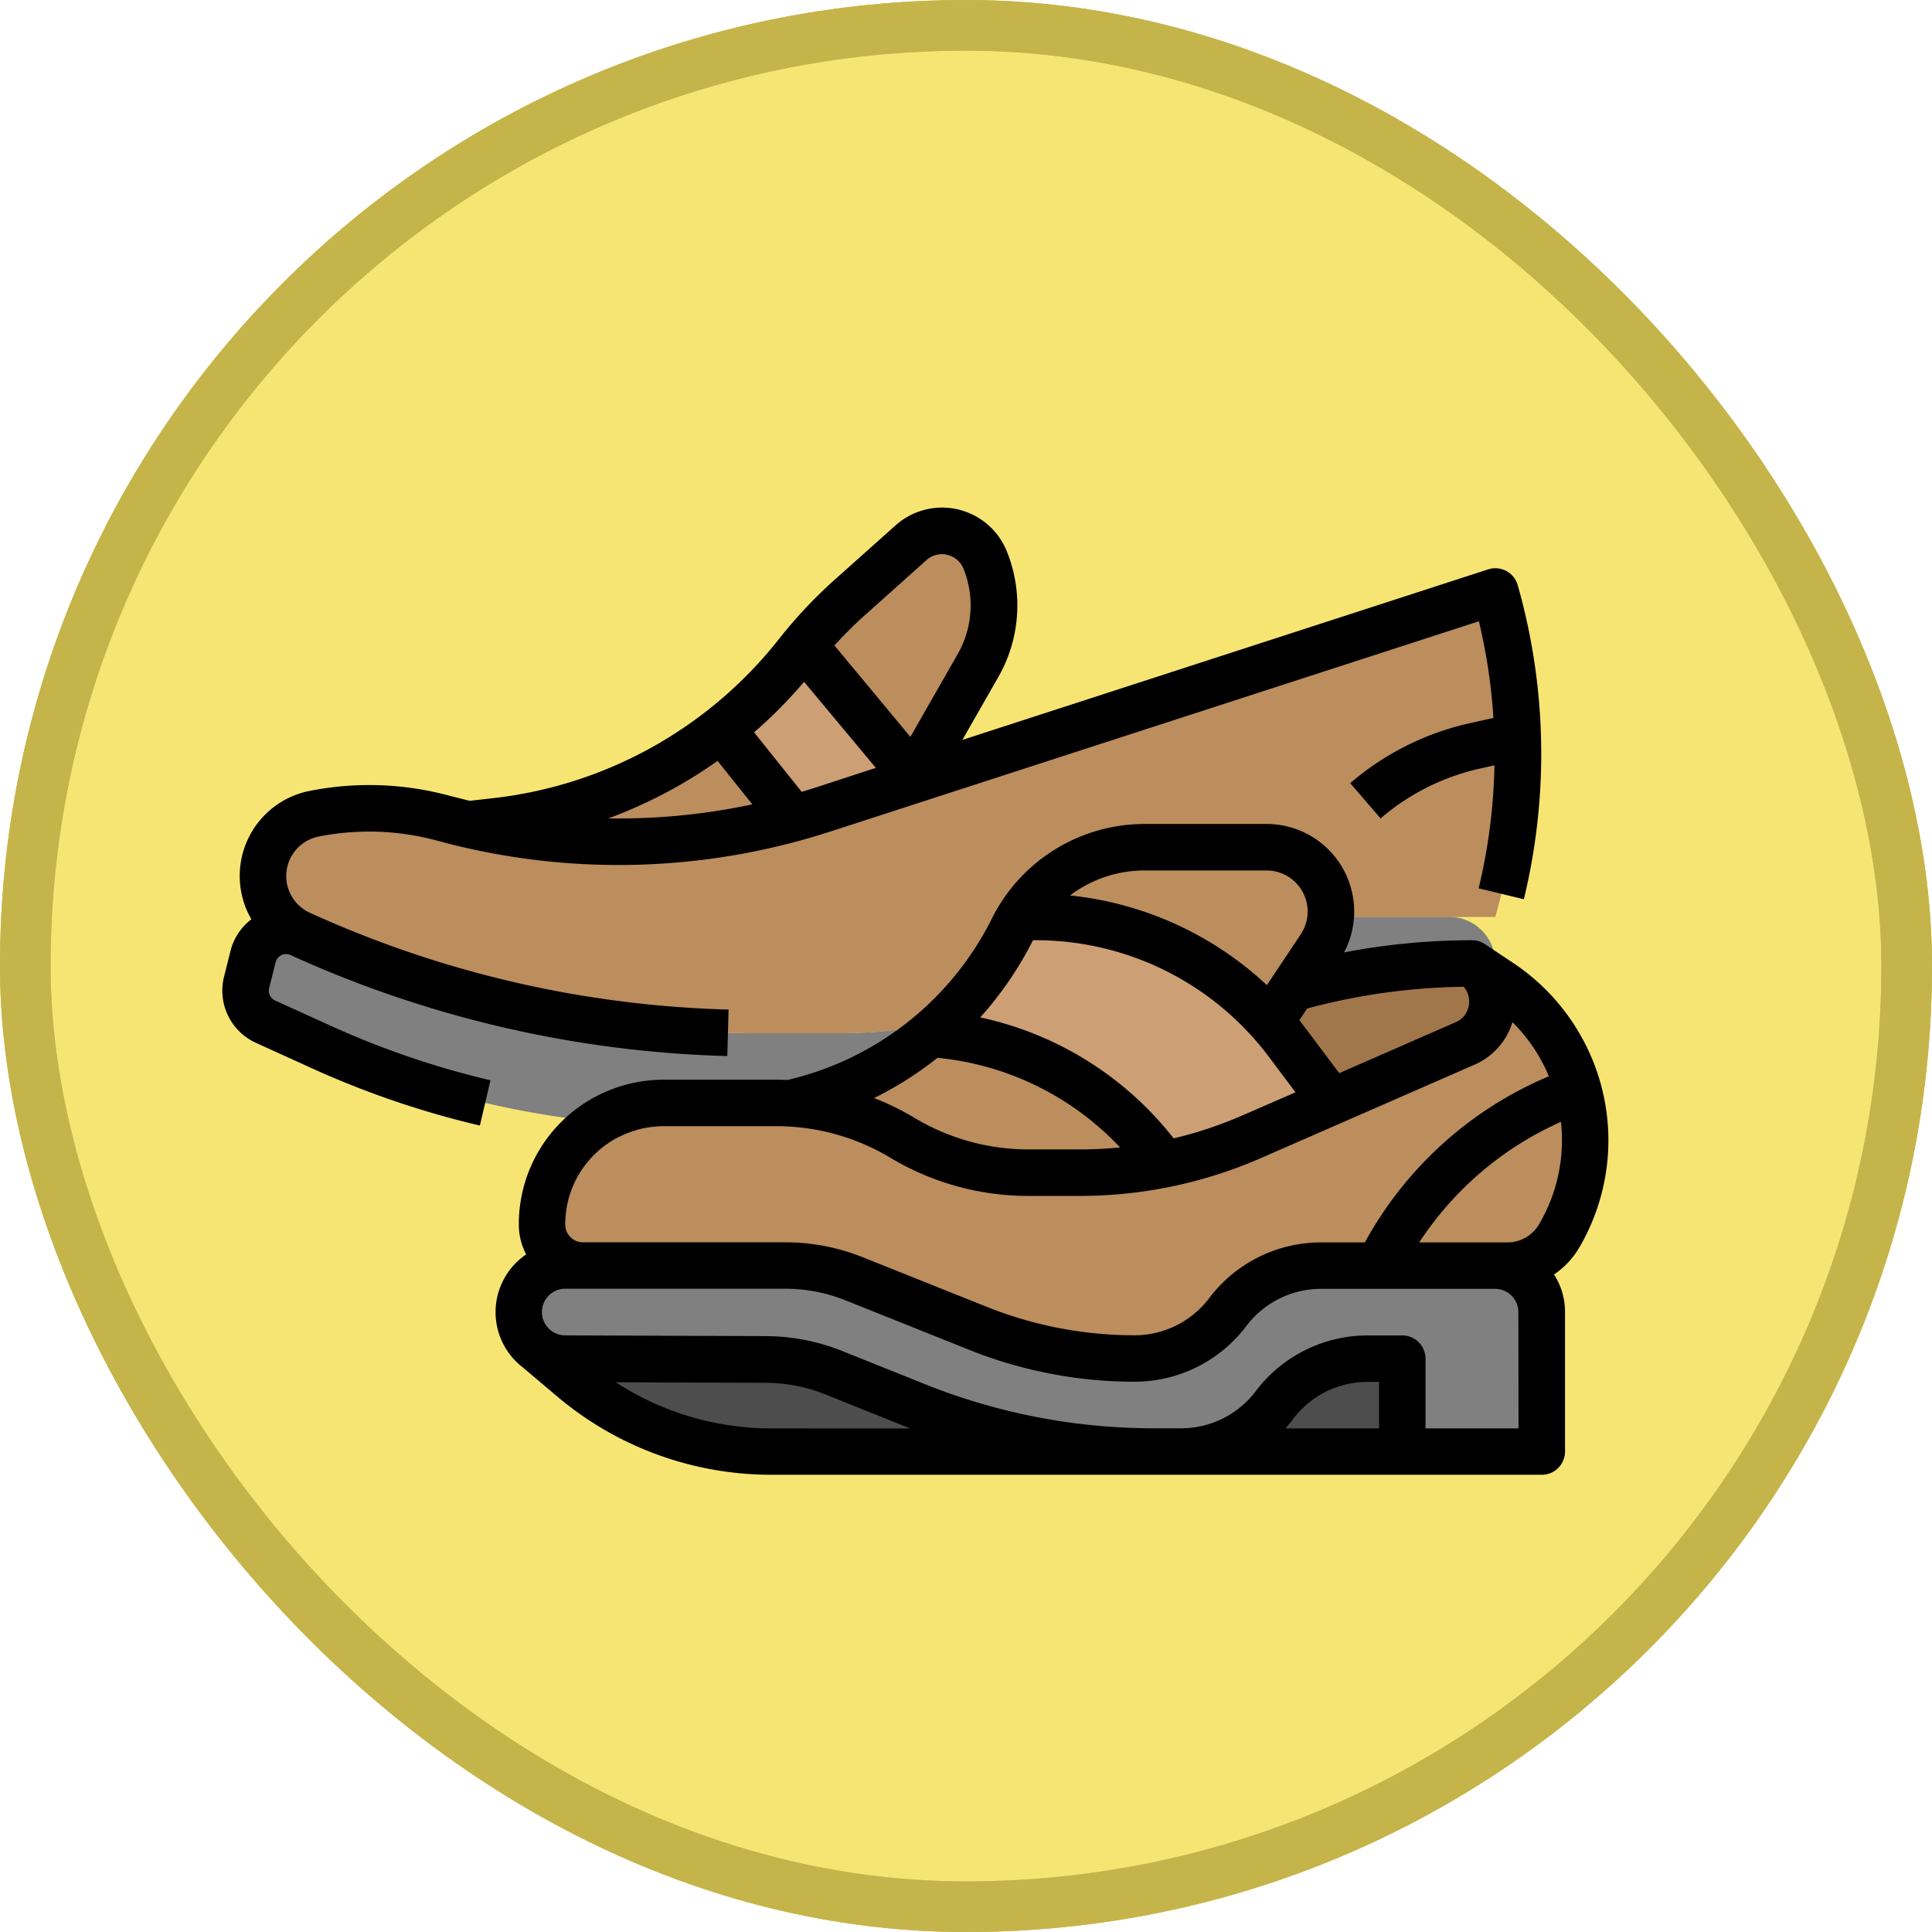 <svg xmlns="http://www.w3.org/2000/svg" width="76.345" height="76.344" viewBox="0 0 76.345 76.344">
  <g id="Grupo_1111311" data-name="Grupo 1111311" transform="translate(-1025.037 -3092.655)">
    <g id="Grupo_1098742" data-name="Grupo 1098742" transform="translate(1025.482 3093.101)">
      <g id="Rectángulo_400898" data-name="Rectángulo 400898" transform="translate(-0.445 -0.445)" fill="#f6e15c" stroke="#c5b44a" stroke-width="2" opacity="0.859">
        <rect width="76.345" height="76.345" rx="38.172" stroke="none"/>
        <rect x="1" y="1" width="74.345" height="74.345" rx="37.172" fill="none"/>
      </g>
      <g id="Rectángulo_400907" data-name="Rectángulo 400907" transform="translate(-0.446 -0.445)" fill="none" stroke="#c5b44a" stroke-width="2">
        <rect width="76.345" height="76.345" rx="38.172" stroke="none"/>
        <rect x="1" y="1" width="74.345" height="74.345" rx="37.172" fill="none"/>
      </g>
    </g>
    <g id="Fill_out_line" data-name="Fill out line" transform="translate(1015.811 3021.561)">
      <path id="Trazado_900271" data-name="Trazado 900271" d="M75.4,233.837v6.431H62.534v-3.675a34.815,34.815,0,0,1-15.566,3.675H43.432a34.846,34.846,0,0,1-14.4-3.12l-2.221-1.009a1.347,1.347,0,0,1-.749-1.553l.255-1.017a1.344,1.344,0,0,1,1.864-.9A43.782,43.782,0,0,0,46.3,236.593h3.242a18.02,18.02,0,0,0,1.881-.1,18.236,18.236,0,0,0,6.982-2.2,18.245,18.245,0,0,1,8.863-2.3h6.3A1.837,1.837,0,0,1,75.4,233.837Z" transform="translate(-7.083 -124.671)" fill="gray"/>
      <path id="Trazado_900272" data-name="Trazado 900272" d="M123.363,102.1a4.817,4.817,0,0,1-.634,2.389l-1.747,3.057-.775,1.356-3.675,6.431-6.431-2.756-7.511-1.818,1.1-.124q.734-.081,1.454-.223a17.582,17.582,0,0,0,10.434-6.391c.091-.115.183-.23.278-.342a17.374,17.374,0,0,1,1.831-1.9l2.4-2.149a1.837,1.837,0,0,1,2.931.687A4.817,4.817,0,0,1,123.363,102.1Z" transform="translate(-74.862 -7.083)" fill="#bc8d5d"/>
      <path id="Trazado_900273" data-name="Trazado 900273" d="M202.049,149.255l-5.512.919-1.608-2.01-5.069-6.337a17.626,17.626,0,0,0,2.965-2.965c.091-.115.183-.23.278-.342l4.352,5.223Z" transform="translate(-152.11 -41.926)" fill="#cc9f74"/>
      <path id="Trazado_900274" data-name="Trazado 900274" d="M81.59,126.431c0,.077,0,.154,0,.231a23.375,23.375,0,0,1-.9,6.2H72.557c-.323,0-.644.008-.966.026a18.231,18.231,0,0,0-7.9,2.27,18.216,18.216,0,0,1-6.982,2.2,18.008,18.008,0,0,1-1.881.1H51.589a43.784,43.784,0,0,1-18.119-3.925,2.51,2.51,0,0,1,.547-4.747,11.135,11.135,0,0,1,5.109.176,26.318,26.318,0,0,0,15.038-.356L80.69,120a23.347,23.347,0,0,1,.843,4.792Q81.59,125.61,81.59,126.431Z" transform="translate(-12.377 -25.533)" fill="#bc8d5d"/>
      <rect id="Rectángulo_404512" data-name="Rectángulo 404512" width="8.268" height="3.675" transform="translate(56.37 124.784)" fill="#4d4d4d"/>
      <path id="Trazado_900275" data-name="Trazado 900275" d="M149.674,384.973H135.757a12.175,12.175,0,0,1-7.86-2.877l-1.358-1.148h23.595Z" transform="translate(-96.06 -256.514)" fill="#4d4d4d"/>
      <path id="Trazado_900276" data-name="Trazado 900276" d="M341.78,248h0a25.974,25.974,0,0,0-10.549,2.239L328,251.675l7.35,2.756,8.268-.919.115-.461A4.7,4.7,0,0,0,341.78,248Z" transform="translate(-274.386 -138.833)" fill="#a1764a"/>
      <path id="Trazado_900277" data-name="Trazado 900277" d="M199.561,210.545a2.526,2.526,0,0,1-.427,1.408l-1.966,2.949-2.94,4.409-1.034,1.551H180.446a12.164,12.164,0,0,1-5.433-1.282l-1.382-.691,3.8-.622a13.054,13.054,0,0,0,9.564-7.044q.119-.239.261-.466A5.83,5.83,0,0,1,192.2,208h4.815a2.543,2.543,0,0,1,2.542,2.544Z" transform="translate(-137.743 -103.427)" fill="#bc8d5d"/>
      <path id="Trazado_900278" data-name="Trazado 900278" d="M169.214,254.99a7.493,7.493,0,0,1-1.027,3.787,2.359,2.359,0,0,1-2.035,1.166h-7.376a4.594,4.594,0,0,0-3.675,1.837,4.59,4.59,0,0,1-3.675,1.837,16.67,16.67,0,0,1-6.2-1.194l-4.887-1.954a7.332,7.332,0,0,0-2.73-.526H129.62a1.621,1.621,0,0,1-1.62-1.62,4.81,4.81,0,0,1,2.66-4.3,4.733,4.733,0,0,1,1.046-.379,4.817,4.817,0,0,1,1.1-.129h4.454a9.671,9.671,0,0,1,4.974,1.378,9.687,9.687,0,0,0,4.976,1.379h2.023a17.057,17.057,0,0,0,6.834-1.429l8.4-3.674a1.81,1.81,0,0,0,.279-3.165l1.128.752a7.5,7.5,0,0,1,2.518,2.828q.138.269.251.547A7.507,7.507,0,0,1,169.214,254.99Z" transform="translate(-97.354 -138.833)" fill="#bc8d5d"/>
      <path id="Trazado_900279" data-name="Trazado 900279" d="M277.352,239.35l-6.431,2.756a12.374,12.374,0,0,0-9.481-5.485,13.056,13.056,0,0,0,3.276-4.155q.119-.239.261-.466h.673a12.38,12.38,0,0,1,9.244,4.145q.345.388.659.806Z" transform="translate(-215.47 -124.671)" fill="#cc9f74"/>
      <path id="Trazado_900280" data-name="Trazado 900280" d="M120,353.841h0a1.841,1.841,0,0,0,1.834,1.841l7.923.029a7.35,7.35,0,0,1,2.712.529l3.2,1.284a25.342,25.342,0,0,0,9.445,1.826h1.072a4.593,4.593,0,0,0,3.675-1.837h0a4.594,4.594,0,0,1,3.675-1.837h1.378v3.675h5.512v-5.512A1.837,1.837,0,0,0,158.585,352h-6.89a4.593,4.593,0,0,0-3.675,1.837h0a4.593,4.593,0,0,1-3.675,1.837h0a16.7,16.7,0,0,1-6.2-1.194l-4.887-1.955a7.349,7.349,0,0,0-2.73-.526h-8.687A1.841,1.841,0,0,0,120,353.841Z" transform="translate(-90.272 -230.89)" fill="gray"/>
      <path id="Trazado_900281" data-name="Trazado 900281" d="M20.1,110.632a.428.428,0,0,1-.238-.493l.255-1.018a.428.428,0,0,1,.592-.286,44.468,44.468,0,0,0,17.257,3.99l.051-1.837a42.639,42.639,0,0,1-16.548-3.826,1.592,1.592,0,0,1,.347-3.01,10.258,10.258,0,0,1,4.687.161,27.157,27.157,0,0,0,15.563-.369l25.6-8.3a22.5,22.5,0,0,1,.574,3.82l-.932.207a10.883,10.883,0,0,0-4.727,2.371l1.2,1.392a9.04,9.04,0,0,1,3.926-1.969l.574-.128a22.478,22.478,0,0,1-.625,4.859l1.786.433A24.372,24.372,0,0,0,69.2,94.215a.919.919,0,0,0-1.167-.622l-20.777,6.739,1.413-2.473a5.7,5.7,0,0,0,.345-4.972,2.756,2.756,0,0,0-4.4-1.031L42.211,94a18.552,18.552,0,0,0-2.218,2.364,16.771,16.771,0,0,1-11.268,6.269l-.94.106q-.4-.1-.795-.2a12.107,12.107,0,0,0-5.531-.191,3.424,3.424,0,0,0-2.3,5.073,2.258,2.258,0,0,0-.825,1.252l-.255,1.018a2.265,2.265,0,0,0,1.26,2.612l2.22,1.009a35.812,35.812,0,0,0,6.63,2.259l.419-1.789a33.969,33.969,0,0,1-6.289-2.143ZM43.436,95.375l2.4-2.148a.919.919,0,0,1,1.465.344,3.873,3.873,0,0,1-.235,3.378L45.2,100.213,42.2,96.6a16.7,16.7,0,0,1,1.238-1.23ZM41,98.037l2.836,3.4L41.5,102.2c-.2.064-.4.125-.594.184l-1.882-2.352A18.359,18.359,0,0,0,41,98.037Zm-3.419,3.124,1.374,1.718a25.289,25.289,0,0,1-5.69.555A18.729,18.729,0,0,0,37.581,101.162Z" transform="translate(0)"/>
      <path id="Trazado_900282" data-name="Trazado 900282" d="M155.049,208.674a8.433,8.433,0,0,0-2.827-3.175l-1.125-.75,0,0a.914.914,0,0,0-.51-.154h-.009a26.888,26.888,0,0,0-5.048.48A3.461,3.461,0,0,0,142.466,200h-4.815a6.747,6.747,0,0,0-6.035,3.73,12.087,12.087,0,0,1-8.08,6.386c-.145-.006-.289-.01-.434-.01h-4.454a5.758,5.758,0,0,0-2.562.6,5.7,5.7,0,0,0-3.167,5.124,2.523,2.523,0,0,0,.291,1.179,2.755,2.755,0,0,0-.133,4.466h0l1.358,1.148a13.11,13.11,0,0,0,8.453,3.094h30.454a.919.919,0,0,0,.919-.919v-5.512a2.739,2.739,0,0,0-.435-1.484,3.269,3.269,0,0,0,.993-1.056A8.378,8.378,0,0,0,155.049,208.674Zm-4.58-1.578a.874.874,0,0,1-.531.739l-4.6,2.012-1.33-1.773q-.121-.162-.247-.319l.309-.463a25.053,25.053,0,0,1,6.186-.859.885.885,0,0,1,.212.663Zm-12.818-5.259h4.815a1.624,1.624,0,0,1,1.351,2.525l-1.338,2.007a13.4,13.4,0,0,0-7.78-3.544c.075-.056.15-.111.228-.163a4.894,4.894,0,0,1,2.723-.825Zm-4.413,2.756h.134a11.515,11.515,0,0,1,9.168,4.584l1.07,1.427-2.068.9a16.144,16.144,0,0,1-2.747.92,13.238,13.238,0,0,0-7.643-4.78A14.028,14.028,0,0,0,133.238,204.593Zm-3.775,4.648a11.411,11.411,0,0,1,7.216,3.541q-.8.079-1.6.079h-2.023a8.753,8.753,0,0,1-4.5-1.247,10.581,10.581,0,0,0-1.6-.784,13.88,13.88,0,0,0,2.509-1.59Zm-12.555,3.112a3.912,3.912,0,0,1,1.74-.411H123.1a8.753,8.753,0,0,1,4.5,1.247,10.591,10.591,0,0,0,5.448,1.509h2.023a17.864,17.864,0,0,0,7.2-1.507l8.4-3.673a2.688,2.688,0,0,0,1.513-1.686,6.588,6.588,0,0,1,1.225,1.677c.078.152.147.307.212.462a14.835,14.835,0,0,0-7.269,6.564h-1.742a5.538,5.538,0,0,0-4.41,2.2,3.692,3.692,0,0,1-2.94,1.47,15.709,15.709,0,0,1-5.86-1.128l-4.887-1.955a8.232,8.232,0,0,0-3.071-.591h-7.989a.7.7,0,0,1-.7-.7,3.871,3.871,0,0,1,2.151-3.481Zm5.98,11.532a11.272,11.272,0,0,1-6.139-1.823l5.924.022a6.4,6.4,0,0,1,2.373.463l3.2,1.284.141.055Zm24.023,0h-3.7c.106-.118.209-.24.3-.368a3.692,3.692,0,0,1,2.94-1.47h.459Zm5.512,0h-3.675V221.13a.919.919,0,0,0-.919-.919h-1.378a5.539,5.539,0,0,0-4.41,2.2,3.692,3.692,0,0,1-2.94,1.47h-1.073a24.315,24.315,0,0,1-9.1-1.76l-3.2-1.283a8.231,8.231,0,0,0-3.051-.6l-7.923-.029a.922.922,0,1,1,0-1.844h8.687a6.4,6.4,0,0,1,2.388.46l4.887,1.955a17.539,17.539,0,0,0,6.542,1.26,5.538,5.538,0,0,0,4.41-2.2,3.692,3.692,0,0,1,2.94-1.47h6.89a.92.92,0,0,1,.919.919Zm.809-8.062a1.445,1.445,0,0,1-1.242.712H148.5a13,13,0,0,1,5.6-4.765A6.551,6.551,0,0,1,153.231,215.824Z" transform="translate(-83.191 -96.346)"/>
    </g>
  </g>
</svg>
